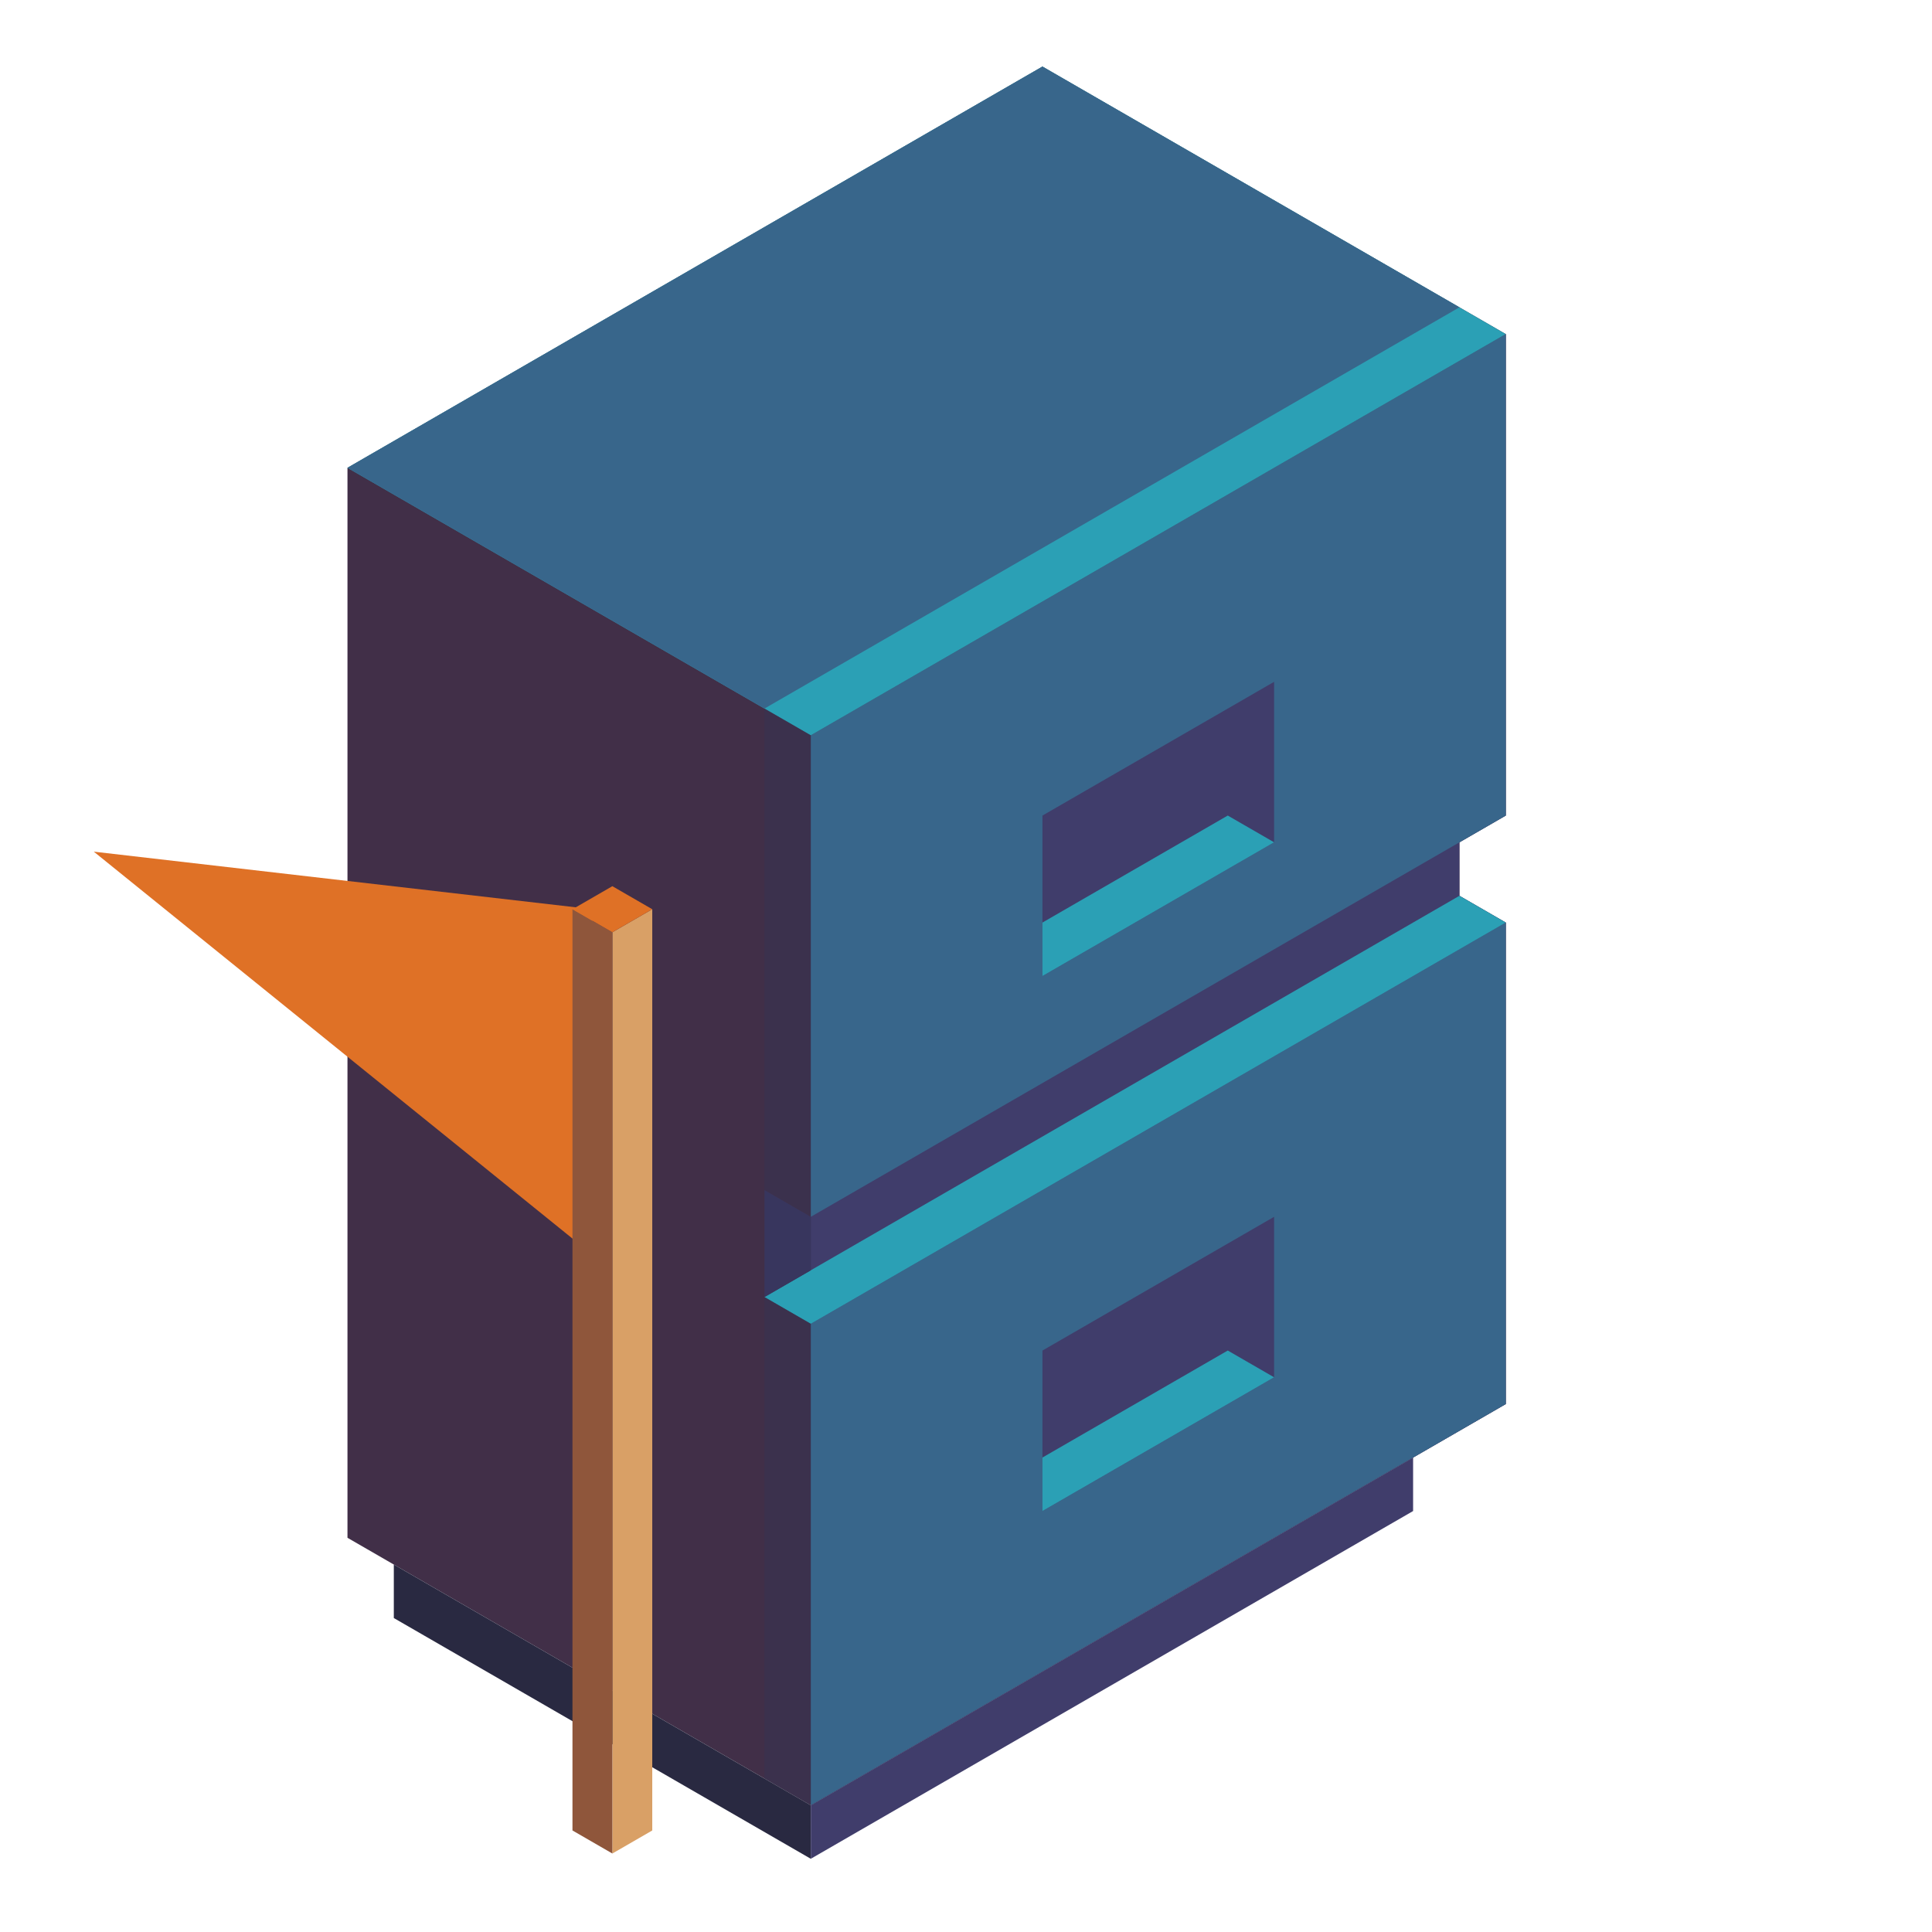 <?xml version="1.0" encoding="UTF-8" standalone="no"?>
<!-- Created with Inkscape (http://www.inkscape.org/) -->

<svg
   width="136.533"
   height="136.533"
   id="svg4152"
   version="1.1"
   inkscape:version="1.1.2 (0a00cf5339, 2022-02-04)"
   viewBox="0.0 0.0 136.533 136.533"
   sodipodi:docname="0.svg"
   xmlns:inkscape="http://www.inkscape.org/namespaces/inkscape"
   xmlns:sodipodi="http://sodipodi.sourceforge.net/DTD/sodipodi-0.dtd"
   xmlns="http://www.w3.org/2000/svg"
   xmlns:svg="http://www.w3.org/2000/svg"
   xmlns:rdf="http://www.w3.org/1999/02/22-rdf-syntax-ns#"
   xmlns:cc="http://creativecommons.org/ns#"
   xmlns:dc="http://purl.org/dc/elements/1.1/">
  <defs
     id="defs4154" />
  <sodipodi:namedview
     id="base"
     pagecolor="#1e222d"
     bordercolor="#666666"
     borderopacity="1.0"
     inkscape:pageopacity="0"
     inkscape:pageshadow="2"
     inkscape:zoom="4"
     inkscape:cx="67.75"
     inkscape:cy="49.5"
     inkscape:current-layer="layer1"
     showgrid="true"
     inkscape:document-units="px"
     inkscape:grid-bbox="true"
     inkscape:window-width="1920"
     inkscape:window-height="1027"
     inkscape:window-x="0"
     inkscape:window-y="0"
     inkscape:window-maximized="1"
     inkscape:snap-bbox="true"
     inkscape:bbox-paths="true"
     inkscape:bbox-nodes="true"
     inkscape:snap-bbox-edge-midpoints="true"
     inkscape:snap-bbox-midpoints="true"
     inkscape:object-paths="true"
     inkscape:snap-intersection-paths="true"
     inkscape:object-nodes="true"
     inkscape:snap-smooth-nodes="true"
     inkscape:snap-midpoints="true"
     inkscape:snap-object-midpoints="true"
     inkscape:snap-center="true"
     inkscape:snap-global="false"
     inkscape:snap-page="false"
     inkscape:snap-grids="true"
     showguides="false"
     inkscape:snap-nodes="true"
     inkscape:snap-others="true"
     inkscape:snap-to-guides="false"
     inkscape:pagecheckerboard="0">
    <inkscape:grid
       type="axonomgrid"
       id="grid4835"
       units="mm"
       empspacing="5"
       spacingy="1.89" />
  </sodipodi:namedview>
  <g
     id="layer1"
     inkscape:label="Layer 1"
     inkscape:groupmode="layer"
     transform="matrix(1.067 0 0 1.067 0 68.267)">
    <path
       style="fill:#412f48;fill-opacity:1;stroke:none;stroke-width:1.9;stroke-linecap:square;stroke-linejoin:round;stroke-miterlimit:4;stroke-dasharray:none;stroke-dashoffset:0;stroke-opacity:0.522"
       d="m 23.014,-32.996 46.029,-26.575 30.686,17.717 v 31.89 l -3.069,1.772 v 3.543 l 3.069,1.772 V 29.012 l -46.029,26.575 -30.686,-17.717 z"
       id="path4912"
       inkscape:connector-curvature="0"
       sodipodi:nodetypes="ccccccccccc" />
    <path
       sodipodi:nodetypes="cccccccccccc"
       inkscape:connector-curvature="0"
       id="path4914"
       d="m 99.729,-41.854 -46.029,26.575 v 70.866 l 46.029,-26.575 v -24.803 -7.087 l -3.069,-1.772 v -3.543 l 3.069,-1.772 v -10.63 -3.543 z"
       style="fill:#403d6b;fill-opacity:1;stroke:none;stroke-width:1.9;stroke-linecap:square;stroke-linejoin:round;stroke-miterlimit:4;stroke-dasharray:none;stroke-dashoffset:0;stroke-opacity:0.522" />
    <path
       style="fill:#38668b;fill-opacity:1;stroke:none;stroke-width:1.9;stroke-linecap:square;stroke-linejoin:round;stroke-miterlimit:4;stroke-dasharray:none;stroke-dashoffset:0;stroke-opacity:0.522"
       d="M 99.729,-2.878 53.7,23.697 v 31.89 l 46.029,-26.575 z"
       id="path4916"
       inkscape:connector-curvature="0"
       sodipodi:nodetypes="ccccc" />
    <path
       sodipodi:nodetypes="ccccc"
       inkscape:connector-curvature="0"
       id="path4918"
       d="m 99.729,-41.854 -46.029,26.575 v 31.89 l 46.029,-26.575 z"
       style="fill:#38668b;fill-opacity:1;stroke:none;stroke-width:1.9;stroke-linecap:square;stroke-linejoin:round;stroke-miterlimit:4;stroke-dasharray:none;stroke-dashoffset:0;stroke-opacity:0.522" />
    <path
       sodipodi:nodetypes="ccccc"
       style="fill:#2ba0b5;fill-opacity:1;stroke:none;stroke-width:1.9;stroke-linecap:square;stroke-linejoin:round;stroke-miterlimit:4;stroke-dasharray:none;stroke-dashoffset:0;stroke-opacity:0.522"
       d="m 23.014,-32.996 30.686,17.717 46.029,-26.575 -30.686,-17.717 z"
       id="path4920"
       inkscape:connector-curvature="0" />
    <path
       style="fill:#403d6b;fill-opacity:1;stroke:none;stroke-width:1.9;stroke-linecap:square;stroke-linejoin:round;stroke-miterlimit:4;stroke-dasharray:none;stroke-dashoffset:0;stroke-opacity:0.522"
       d="m 69.043,-9.964 15.343,-8.858 V -8.193 L 69.043,0.666 V -9.964"
       id="path4922"
       inkscape:connector-curvature="0"
       sodipodi:nodetypes="ccccc" />
    <path
       style="fill:#2ba0b5;fill-opacity:1;stroke:none;stroke-width:1.9;stroke-linecap:square;stroke-linejoin:round;stroke-miterlimit:4;stroke-dasharray:none;stroke-dashoffset:0;stroke-opacity:0.522"
       d="m 69.043,-2.878 12.274,-7.087 3.069,1.772 -15.343,8.858 z"
       id="path4924"
       inkscape:connector-curvature="0"
       sodipodi:nodetypes="ccccc" />
    <path
       style="fill:#2ba0b5;fill-opacity:1;stroke:none;stroke-width:1.9;stroke-linecap:square;stroke-linejoin:round;stroke-miterlimit:4;stroke-dasharray:none;stroke-dashoffset:0;stroke-opacity:0.522"
       d="m 99.729,-2.878 -3.069,-1.772 -46.029,26.575 3.069,1.772 z"
       id="path4926"
       inkscape:connector-curvature="0"
       sodipodi:nodetypes="ccccc" />
    <path
       sodipodi:nodetypes="ccccc"
       inkscape:connector-curvature="0"
       id="path4928"
       d="m 69.043,25.469 15.343,-8.858 v 10.63 l -15.343,8.858 v -10.63"
       style="fill:#403d6b;fill-opacity:1;stroke:none;stroke-width:1.9;stroke-linecap:square;stroke-linejoin:round;stroke-miterlimit:4;stroke-dasharray:none;stroke-dashoffset:0;stroke-opacity:0.522" />
    <path
       sodipodi:nodetypes="ccccc"
       inkscape:connector-curvature="0"
       id="path4930"
       d="m 69.043,32.555 12.274,-7.087 3.069,1.772 -15.343,8.858 z"
       style="fill:#2ba0b5;fill-opacity:1;stroke:none;stroke-width:1.9;stroke-linecap:square;stroke-linejoin:round;stroke-miterlimit:4;stroke-dasharray:none;stroke-dashoffset:0;stroke-opacity:0.522" />
    <path
       style="fill:#353555;fill-opacity:0.432;stroke:none;stroke-width:1.9;stroke-linecap:square;stroke-linejoin:round;stroke-miterlimit:4;stroke-dasharray:none;stroke-dashoffset:0;stroke-opacity:0.522"
       d="m 50.632,-17.051 3.069,1.772 v 31.89 l -3.069,-1.772 z"
       id="path4934"
       inkscape:connector-curvature="0" />
    <path
       inkscape:connector-curvature="0"
       id="path4936"
       d="m 50.632,21.925 3.069,1.772 v 31.89 l -3.069,-1.772 z"
       style="fill:#353555;fill-opacity:0.432;stroke:none;stroke-width:1.9;stroke-linecap:square;stroke-linejoin:round;stroke-miterlimit:4;stroke-dasharray:none;stroke-dashoffset:0;stroke-opacity:0.522" />
    <path
       style="fill:#38668b;fill-opacity:1;stroke:none;stroke-width:1.9;stroke-linecap:square;stroke-linejoin:round;stroke-miterlimit:4;stroke-dasharray:none;stroke-dashoffset:0;stroke-opacity:0.522"
       d="m 23.014,-32.996 27.617,15.945 46.029,-26.575 -27.617,-15.945 z"
       id="path4938"
       inkscape:connector-curvature="0" />
    <path
       style="fill:#38365e;fill-opacity:1;stroke:none;stroke-width:1.9;stroke-linecap:square;stroke-linejoin:round;stroke-miterlimit:4;stroke-dasharray:none;stroke-dashoffset:0;stroke-opacity:0.522"
       d="m 50.632,14.839 3.069,1.772 v 3.543 l -3.069,1.772 v -7.087"
       id="path4970"
       inkscape:connector-curvature="0" />
    <path
       style="fill:#292941;fill-opacity:1;stroke:none;stroke-width:1.9;stroke-linecap:square;stroke-linejoin:round;stroke-miterlimit:4;stroke-dasharray:none;stroke-dashoffset:0;stroke-opacity:0.522"
       d="m 26.083,39.642 v 3.543 l 27.617,15.945 v -3.543 l -27.617,-15.945"
       id="path4972"
       inkscape:connector-curvature="0"
       sodipodi:nodetypes="ccccc" />
    <path
       style="fill:#403d6b;fill-opacity:1;stroke:none;stroke-width:1.9;stroke-linecap:square;stroke-linejoin:round;stroke-miterlimit:4;stroke-dasharray:none;stroke-dashoffset:0;stroke-opacity:0.522"
       d="m 53.7,55.587 v 3.543 l 39.892,-23.032 v -3.543"
       id="path4974"
       inkscape:connector-curvature="0"
       sodipodi:nodetypes="cccc" />
    <g
       id="g19967"
       transform="matrix(0.861,0,0,0.861,-1258.01,1025.304)">
      <path
         style="opacity:1;fill:#df7126;fill-opacity:1;stroke:none;stroke-width:1.875;stroke-linecap:round;stroke-linejoin:round;stroke-opacity:0.553"
         d="m 1468.318,-1199.626 38.357,4.429 v 26.575 l -38.357,-31.004"
         id="path3472" />
      <path
         style="opacity:1;fill:#d9a066;fill-opacity:1;stroke:none;stroke-width:1.875;stroke-linecap:round;stroke-linejoin:round;stroke-opacity:0.553"
         d="m 1508.209,-1122.559 3.069,-1.772 v -70.866 l -3.069,1.772 v 70.866"
         id="path3474" />
      <path
         style="opacity:1;fill:#8f563b;fill-opacity:1;stroke:none;stroke-width:1.875;stroke-linecap:round;stroke-linejoin:round;stroke-opacity:0.553"
         d="m 1505.14,-1195.197 3.069,1.772 v 70.866 l -3.069,-1.772 v -70.866"
         id="path3476" />
      <path
         style="opacity:1;fill:#df7126;fill-opacity:1;stroke:none;stroke-width:1.875;stroke-linecap:round;stroke-linejoin:round;stroke-opacity:0.553"
         d="m 1505.14,-1195.197 3.069,-1.772 3.069,1.772 -3.069,1.772 -3.069,-1.772"
         id="path3478" />
    </g>
  </g>
</svg>

